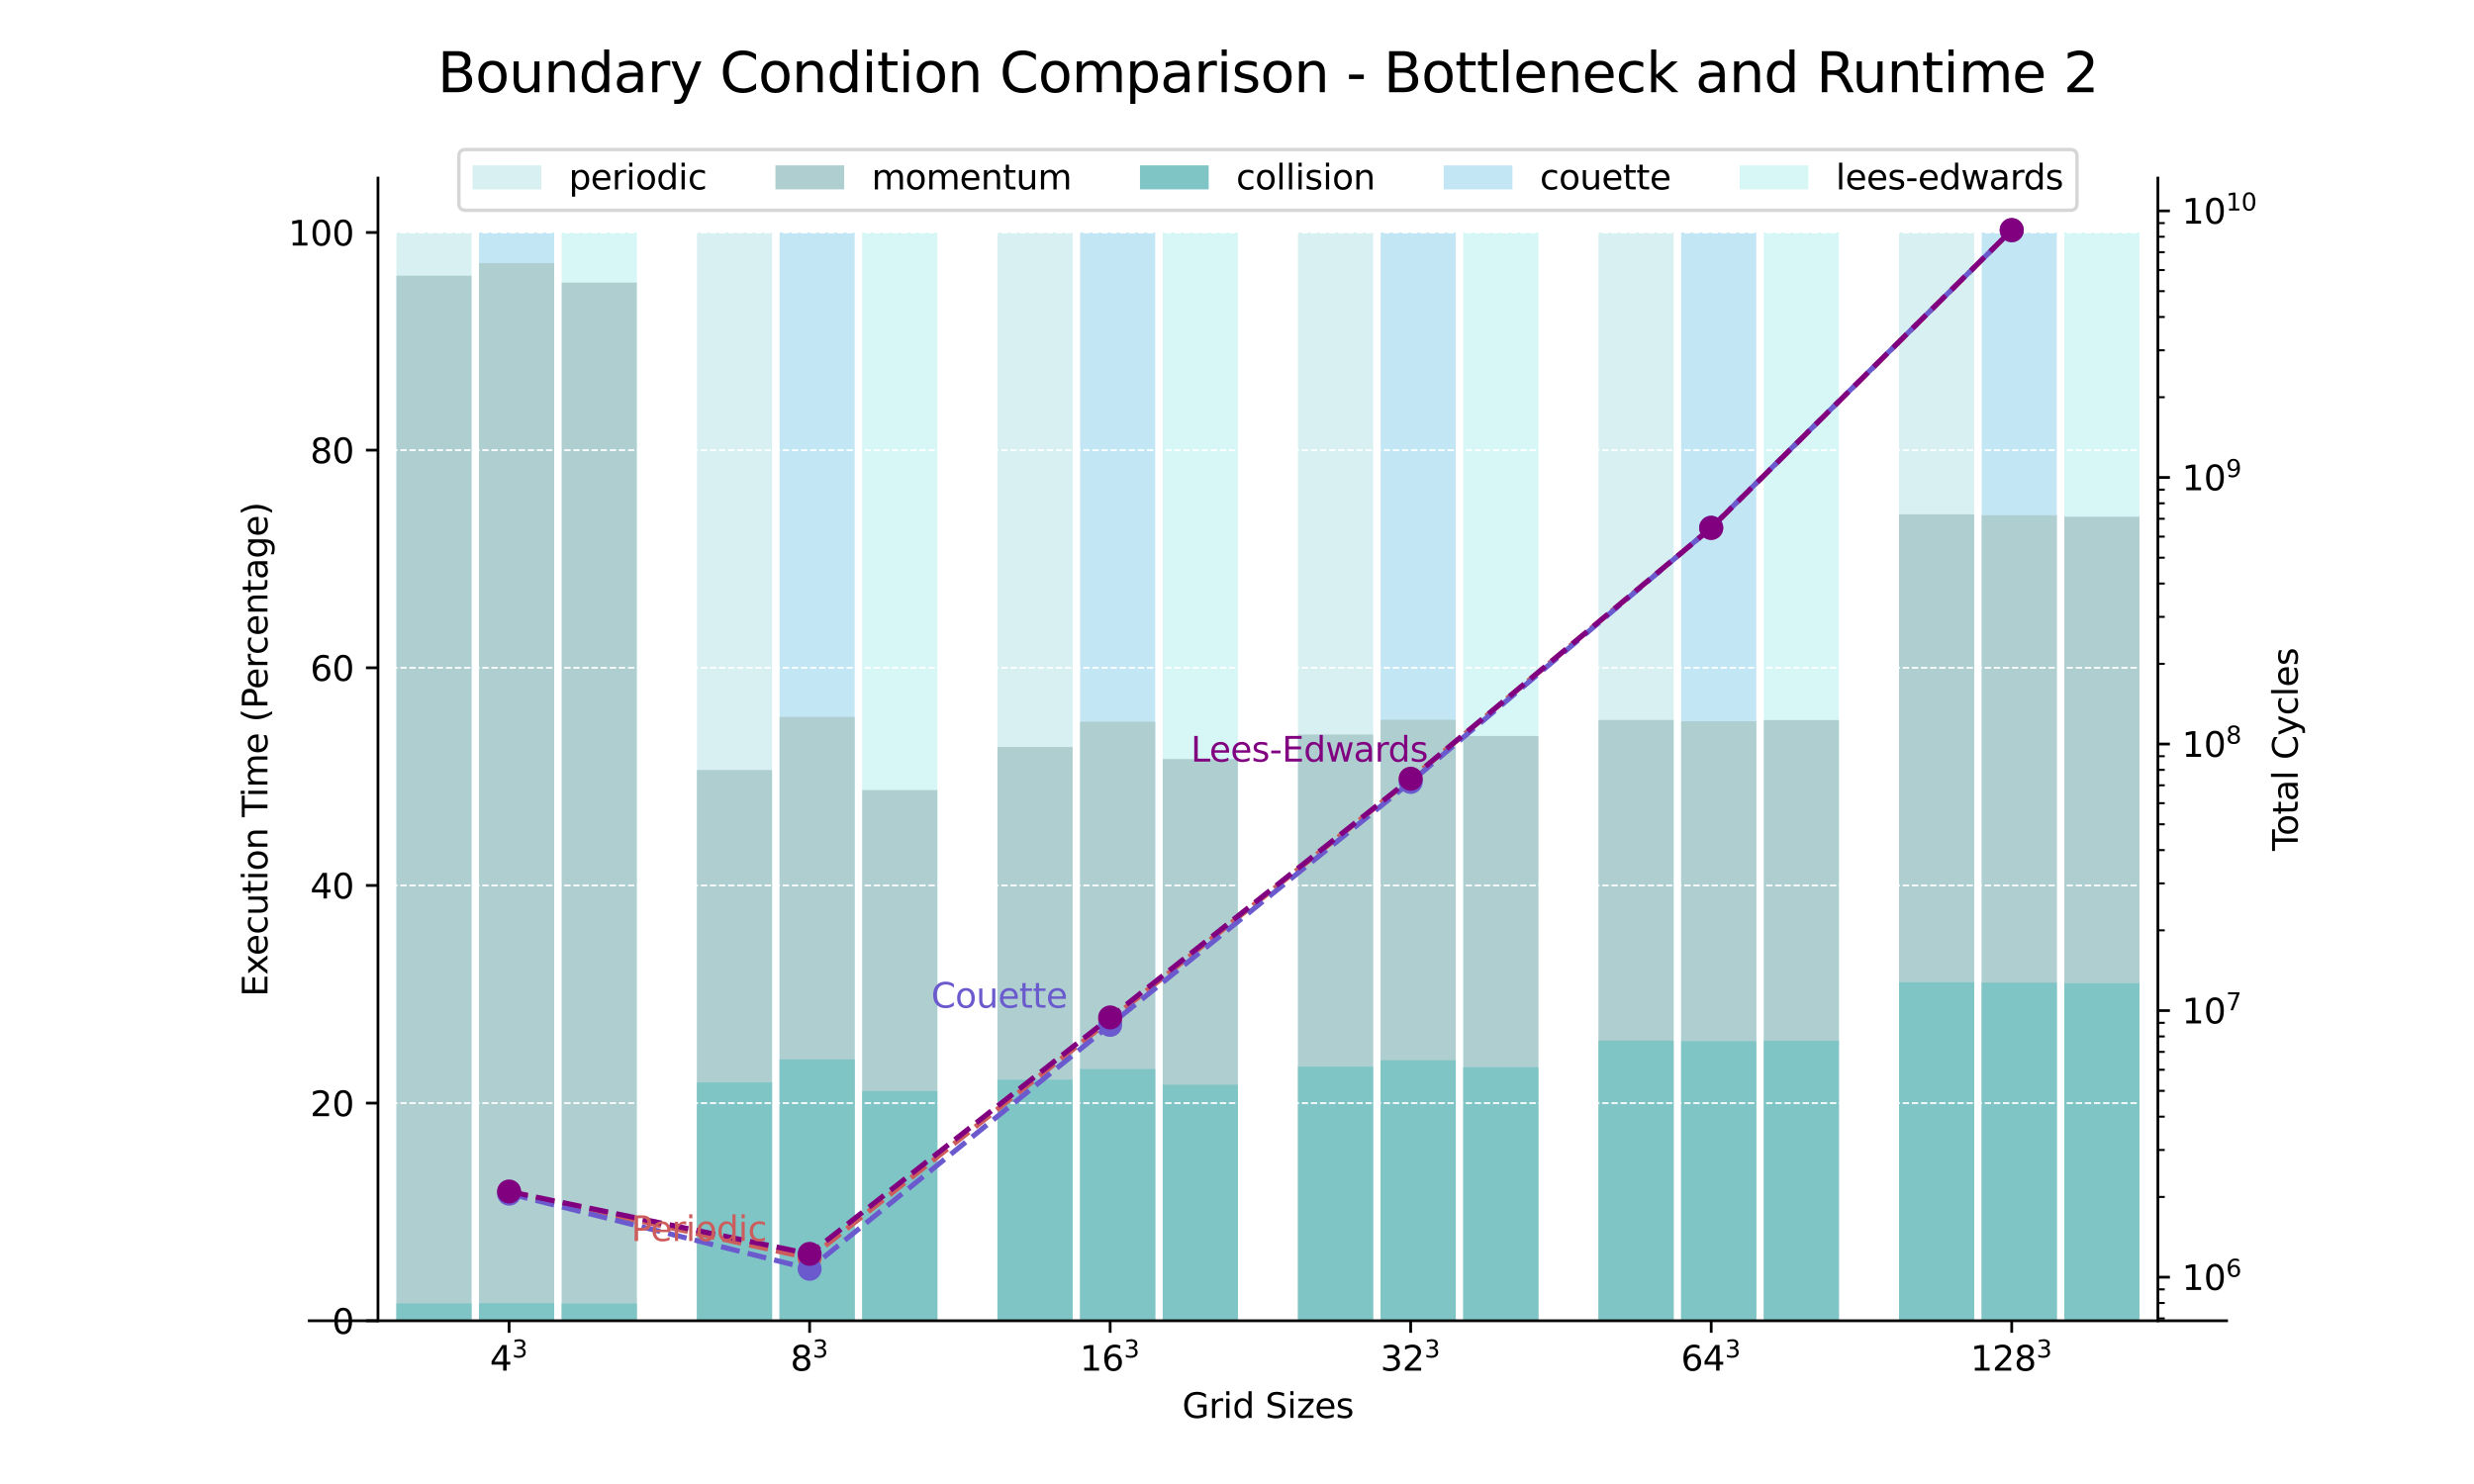 <?xml version="1.0" encoding="utf-8" standalone="no"?>
<!DOCTYPE svg PUBLIC "-//W3C//DTD SVG 1.1//EN"
  "http://www.w3.org/Graphics/SVG/1.1/DTD/svg11.dtd">
<svg xmlns:xlink="http://www.w3.org/1999/xlink" width="720pt" height="432pt" viewBox="0 0 720 432" xmlns="http://www.w3.org/2000/svg" version="1.1">
 <defs>
  <style type="text/css">*{stroke-linejoin: round; stroke-linecap: butt}</style>
 </defs>
 <g id="figure_1">
  <g id="patch_1">
   <path d="M 0 432 
L 720 432 
L 720 0 
L 0 0 
z
" style="fill: #ffffff"/>
  </g>
  <g id="axes_1">
   <g id="patch_2">
    <path d="M 90 384.48 
L 648 384.48 
L 648 51.84 
L 90 51.84 
z
" style="fill: #ffffff"/>
   </g>
   <g id="patch_3">
    <path d="M 115.364 384.48 
L 137.229 384.48 
L 137.229 67.68 
L 115.364 67.68 
z
" clip-path="url(#p323bf5fe37)" style="fill: #d8f0f2"/>
   </g>
   <g id="patch_4">
    <path d="M 202.824 384.48 
L 224.69 384.48 
L 224.69 67.68 
L 202.824 67.68 
z
" clip-path="url(#p323bf5fe37)" style="fill: #d8f0f2"/>
   </g>
   <g id="patch_5">
    <path d="M 290.285 384.48 
L 312.15 384.48 
L 312.15 67.68 
L 290.285 67.68 
z
" clip-path="url(#p323bf5fe37)" style="fill: #d8f0f2"/>
   </g>
   <g id="patch_6">
    <path d="M 377.746 384.48 
L 399.611 384.48 
L 399.611 67.68 
L 377.746 67.68 
z
" clip-path="url(#p323bf5fe37)" style="fill: #d8f0f2"/>
   </g>
   <g id="patch_7">
    <path d="M 465.207 384.48 
L 487.072 384.48 
L 487.072 67.68 
L 465.207 67.68 
z
" clip-path="url(#p323bf5fe37)" style="fill: #d8f0f2"/>
   </g>
   <g id="patch_8">
    <path d="M 552.668 384.48 
L 574.533 384.48 
L 574.533 67.68 
L 552.668 67.68 
z
" clip-path="url(#p323bf5fe37)" style="fill: #d8f0f2"/>
   </g>
   <g id="patch_9">
    <path d="M 115.364 384.48 
L 137.229 384.48 
L 137.229 80.268 
L 115.364 80.268 
z
" clip-path="url(#p323bf5fe37)" style="fill: #afced0"/>
   </g>
   <g id="patch_10">
    <path d="M 202.824 384.48 
L 224.69 384.48 
L 224.69 224.14 
L 202.824 224.14 
z
" clip-path="url(#p323bf5fe37)" style="fill: #afced0"/>
   </g>
   <g id="patch_11">
    <path d="M 290.285 384.48 
L 312.15 384.48 
L 312.15 217.461 
L 290.285 217.461 
z
" clip-path="url(#p323bf5fe37)" style="fill: #afced0"/>
   </g>
   <g id="patch_12">
    <path d="M 377.746 384.48 
L 399.611 384.48 
L 399.611 213.822 
L 377.746 213.822 
z
" clip-path="url(#p323bf5fe37)" style="fill: #afced0"/>
   </g>
   <g id="patch_13">
    <path d="M 465.207 384.48 
L 487.072 384.48 
L 487.072 209.591 
L 465.207 209.591 
z
" clip-path="url(#p323bf5fe37)" style="fill: #afced0"/>
   </g>
   <g id="patch_14">
    <path d="M 552.668 384.48 
L 574.533 384.48 
L 574.533 149.733 
L 552.668 149.733 
z
" clip-path="url(#p323bf5fe37)" style="fill: #afced0"/>
   </g>
   <g id="patch_15">
    <path d="M 115.364 384.48 
L 137.229 384.48 
L 137.229 379.426 
L 115.364 379.426 
z
" clip-path="url(#p323bf5fe37)" style="fill: #80c5c5"/>
   </g>
   <g id="patch_16">
    <path d="M 202.824 384.48 
L 224.69 384.48 
L 224.69 315.091 
L 202.824 315.091 
z
" clip-path="url(#p323bf5fe37)" style="fill: #80c5c5"/>
   </g>
   <g id="patch_17">
    <path d="M 290.285 384.48 
L 312.15 384.48 
L 312.15 314.298 
L 290.285 314.298 
z
" clip-path="url(#p323bf5fe37)" style="fill: #80c5c5"/>
   </g>
   <g id="patch_18">
    <path d="M 377.746 384.48 
L 399.611 384.48 
L 399.611 310.502 
L 377.746 310.502 
z
" clip-path="url(#p323bf5fe37)" style="fill: #80c5c5"/>
   </g>
   <g id="patch_19">
    <path d="M 465.207 384.48 
L 487.072 384.48 
L 487.072 302.932 
L 465.207 302.932 
z
" clip-path="url(#p323bf5fe37)" style="fill: #80c5c5"/>
   </g>
   <g id="patch_20">
    <path d="M 552.668 384.48 
L 574.533 384.48 
L 574.533 285.943 
L 552.668 285.943 
z
" clip-path="url(#p323bf5fe37)" style="fill: #80c5c5"/>
   </g>
   <g id="patch_21">
    <path d="M 139.415 384.48 
L 161.281 384.48 
L 161.281 67.68 
L 139.415 67.68 
z
" clip-path="url(#p323bf5fe37)" style="fill: #c3e6f5"/>
   </g>
   <g id="patch_22">
    <path d="M 226.876 384.48 
L 248.741 384.48 
L 248.741 67.68 
L 226.876 67.68 
z
" clip-path="url(#p323bf5fe37)" style="fill: #c3e6f5"/>
   </g>
   <g id="patch_23">
    <path d="M 314.337 384.48 
L 336.202 384.48 
L 336.202 67.68 
L 314.337 67.68 
z
" clip-path="url(#p323bf5fe37)" style="fill: #c3e6f5"/>
   </g>
   <g id="patch_24">
    <path d="M 401.798 384.48 
L 423.663 384.48 
L 423.663 67.68 
L 401.798 67.68 
z
" clip-path="url(#p323bf5fe37)" style="fill: #c3e6f5"/>
   </g>
   <g id="patch_25">
    <path d="M 489.259 384.48 
L 511.124 384.48 
L 511.124 67.68 
L 489.259 67.68 
z
" clip-path="url(#p323bf5fe37)" style="fill: #c3e6f5"/>
   </g>
   <g id="patch_26">
    <path d="M 576.719 384.48 
L 598.585 384.48 
L 598.585 67.68 
L 576.719 67.68 
z
" clip-path="url(#p323bf5fe37)" style="fill: #c3e6f5"/>
   </g>
   <g id="patch_27">
    <path d="M 139.415 384.48 
L 161.281 384.48 
L 161.281 76.588 
L 139.415 76.588 
z
" clip-path="url(#p323bf5fe37)" style="fill: #afced0"/>
   </g>
   <g id="patch_28">
    <path d="M 226.876 384.48 
L 248.741 384.48 
L 248.741 208.706 
L 226.876 208.706 
z
" clip-path="url(#p323bf5fe37)" style="fill: #afced0"/>
   </g>
   <g id="patch_29">
    <path d="M 314.337 384.48 
L 336.202 384.48 
L 336.202 210.088 
L 314.337 210.088 
z
" clip-path="url(#p323bf5fe37)" style="fill: #afced0"/>
   </g>
   <g id="patch_30">
    <path d="M 401.798 384.48 
L 423.663 384.48 
L 423.663 209.521 
L 401.798 209.521 
z
" clip-path="url(#p323bf5fe37)" style="fill: #afced0"/>
   </g>
   <g id="patch_31">
    <path d="M 489.259 384.48 
L 511.124 384.48 
L 511.124 209.95 
L 489.259 209.95 
z
" clip-path="url(#p323bf5fe37)" style="fill: #afced0"/>
   </g>
   <g id="patch_32">
    <path d="M 576.719 384.48 
L 598.585 384.48 
L 598.585 149.988 
L 576.719 149.988 
z
" clip-path="url(#p323bf5fe37)" style="fill: #afced0"/>
   </g>
   <g id="patch_33">
    <path d="M 139.415 384.48 
L 161.281 384.48 
L 161.281 379.365 
L 139.415 379.365 
z
" clip-path="url(#p323bf5fe37)" style="fill: #80c5c5"/>
   </g>
   <g id="patch_34">
    <path d="M 226.876 384.48 
L 248.741 384.48 
L 248.741 308.411 
L 226.876 308.411 
z
" clip-path="url(#p323bf5fe37)" style="fill: #80c5c5"/>
   </g>
   <g id="patch_35">
    <path d="M 314.337 384.48 
L 336.202 384.48 
L 336.202 311.2 
L 314.337 311.2 
z
" clip-path="url(#p323bf5fe37)" style="fill: #80c5c5"/>
   </g>
   <g id="patch_36">
    <path d="M 401.798 384.48 
L 423.663 384.48 
L 423.663 308.638 
L 401.798 308.638 
z
" clip-path="url(#p323bf5fe37)" style="fill: #80c5c5"/>
   </g>
   <g id="patch_37">
    <path d="M 489.259 384.48 
L 511.124 384.48 
L 511.124 303.1 
L 489.259 303.1 
z
" clip-path="url(#p323bf5fe37)" style="fill: #80c5c5"/>
   </g>
   <g id="patch_38">
    <path d="M 576.719 384.48 
L 598.585 384.48 
L 598.585 286.05 
L 576.719 286.05 
z
" clip-path="url(#p323bf5fe37)" style="fill: #80c5c5"/>
   </g>
   <g id="patch_39">
    <path d="M 163.467 384.48 
L 185.332 384.48 
L 185.332 67.68 
L 163.467 67.68 
z
" clip-path="url(#p323bf5fe37)" style="fill: #d7f6f6"/>
   </g>
   <g id="patch_40">
    <path d="M 250.928 384.48 
L 272.793 384.48 
L 272.793 67.68 
L 250.928 67.68 
z
" clip-path="url(#p323bf5fe37)" style="fill: #d7f6f6"/>
   </g>
   <g id="patch_41">
    <path d="M 338.389 384.48 
L 360.254 384.48 
L 360.254 67.68 
L 338.389 67.68 
z
" clip-path="url(#p323bf5fe37)" style="fill: #d7f6f6"/>
   </g>
   <g id="patch_42">
    <path d="M 425.85 384.48 
L 447.715 384.48 
L 447.715 67.68 
L 425.85 67.68 
z
" clip-path="url(#p323bf5fe37)" style="fill: #d7f6f6"/>
   </g>
   <g id="patch_43">
    <path d="M 513.31 384.48 
L 535.176 384.48 
L 535.176 67.68 
L 513.31 67.68 
z
" clip-path="url(#p323bf5fe37)" style="fill: #d7f6f6"/>
   </g>
   <g id="patch_44">
    <path d="M 600.771 384.48 
L 622.636 384.48 
L 622.636 67.68 
L 600.771 67.68 
z
" clip-path="url(#p323bf5fe37)" style="fill: #d7f6f6"/>
   </g>
   <g id="patch_45">
    <path d="M 163.467 384.48 
L 185.332 384.48 
L 185.332 82.26 
L 163.467 82.26 
z
" clip-path="url(#p323bf5fe37)" style="fill: #afced0"/>
   </g>
   <g id="patch_46">
    <path d="M 250.928 384.48 
L 272.793 384.48 
L 272.793 229.998 
L 250.928 229.998 
z
" clip-path="url(#p323bf5fe37)" style="fill: #afced0"/>
   </g>
   <g id="patch_47">
    <path d="M 338.389 384.48 
L 360.254 384.48 
L 360.254 220.962 
L 338.389 220.962 
z
" clip-path="url(#p323bf5fe37)" style="fill: #afced0"/>
   </g>
   <g id="patch_48">
    <path d="M 425.85 384.48 
L 447.715 384.48 
L 447.715 214.251 
L 425.85 214.251 
z
" clip-path="url(#p323bf5fe37)" style="fill: #afced0"/>
   </g>
   <g id="patch_49">
    <path d="M 513.31 384.48 
L 535.176 384.48 
L 535.176 209.609 
L 513.31 209.609 
z
" clip-path="url(#p323bf5fe37)" style="fill: #afced0"/>
   </g>
   <g id="patch_50">
    <path d="M 600.771 384.48 
L 622.636 384.48 
L 622.636 150.421 
L 600.771 150.421 
z
" clip-path="url(#p323bf5fe37)" style="fill: #afced0"/>
   </g>
   <g id="patch_51">
    <path d="M 163.467 384.48 
L 185.332 384.48 
L 185.332 379.459 
L 163.467 379.459 
z
" clip-path="url(#p323bf5fe37)" style="fill: #80c5c5"/>
   </g>
   <g id="patch_52">
    <path d="M 250.928 384.48 
L 272.793 384.48 
L 272.793 317.626 
L 250.928 317.626 
z
" clip-path="url(#p323bf5fe37)" style="fill: #80c5c5"/>
   </g>
   <g id="patch_53">
    <path d="M 338.389 384.48 
L 360.254 384.48 
L 360.254 315.769 
L 338.389 315.769 
z
" clip-path="url(#p323bf5fe37)" style="fill: #80c5c5"/>
   </g>
   <g id="patch_54">
    <path d="M 425.85 384.48 
L 447.715 384.48 
L 447.715 310.688 
L 425.85 310.688 
z
" clip-path="url(#p323bf5fe37)" style="fill: #80c5c5"/>
   </g>
   <g id="patch_55">
    <path d="M 513.31 384.48 
L 535.176 384.48 
L 535.176 302.941 
L 513.31 302.941 
z
" clip-path="url(#p323bf5fe37)" style="fill: #80c5c5"/>
   </g>
   <g id="patch_56">
    <path d="M 600.771 384.48 
L 622.636 384.48 
L 622.636 286.231 
L 600.771 286.231 
z
" clip-path="url(#p323bf5fe37)" style="fill: #80c5c5"/>
   </g>
   <g id="matplotlib.axis_1">
    <g id="xtick_1">
     <g id="line2d_1">
      <defs>
       <path id="m4971334945" d="M 0 0 
L 0 3.5 
" style="stroke: #000000; stroke-width: 0.8"/>
      </defs>
      <g>
       <use xlink:href="#m4971334945" x="148.161" y="384.48" style="stroke: #000000; stroke-width: 0.8"/>
      </g>
     </g>
     <g id="text_1">
      <!-- $4^3$ -->
      <g transform="translate(142.561 399.078) scale(0.1 -0.1)">
       <defs>
        <path id="DejaVuSans-34" d="M 2419 4116 
L 825 1625 
L 2419 1625 
L 2419 4116 
z
M 2253 4666 
L 3047 4666 
L 3047 1625 
L 3713 1625 
L 3713 1100 
L 3047 1100 
L 3047 0 
L 2419 0 
L 2419 1100 
L 313 1100 
L 313 1709 
L 2253 4666 
z
" transform="scale(0.016)"/>
        <path id="DejaVuSans-33" d="M 2597 2516 
Q 3050 2419 3304 2112 
Q 3559 1806 3559 1356 
Q 3559 666 3084 287 
Q 2609 -91 1734 -91 
Q 1441 -91 1130 -33 
Q 819 25 488 141 
L 488 750 
Q 750 597 1062 519 
Q 1375 441 1716 441 
Q 2309 441 2620 675 
Q 2931 909 2931 1356 
Q 2931 1769 2642 2001 
Q 2353 2234 1838 2234 
L 1294 2234 
L 1294 2753 
L 1863 2753 
Q 2328 2753 2575 2939 
Q 2822 3125 2822 3475 
Q 2822 3834 2567 4026 
Q 2313 4219 1838 4219 
Q 1578 4219 1281 4162 
Q 984 4106 628 3988 
L 628 4550 
Q 988 4650 1302 4700 
Q 1616 4750 1894 4750 
Q 2613 4750 3031 4423 
Q 3450 4097 3450 3541 
Q 3450 3153 3228 2886 
Q 3006 2619 2597 2516 
z
" transform="scale(0.016)"/>
       </defs>
       <use xlink:href="#DejaVuSans-34" transform="translate(0 0.766)"/>
       <use xlink:href="#DejaVuSans-33" transform="translate(64.58 39.047) scale(0.7)"/>
      </g>
     </g>
    </g>
    <g id="xtick_2">
     <g id="line2d_2">
      <g>
       <use xlink:href="#m4971334945" x="235.622" y="384.48" style="stroke: #000000; stroke-width: 0.8"/>
      </g>
     </g>
     <g id="text_2">
      <!-- $8^3$ -->
      <g transform="translate(230.022 399.078) scale(0.1 -0.1)">
       <defs>
        <path id="DejaVuSans-38" d="M 2034 2216 
Q 1584 2216 1326 1975 
Q 1069 1734 1069 1313 
Q 1069 891 1326 650 
Q 1584 409 2034 409 
Q 2484 409 2743 651 
Q 3003 894 3003 1313 
Q 3003 1734 2745 1975 
Q 2488 2216 2034 2216 
z
M 1403 2484 
Q 997 2584 770 2862 
Q 544 3141 544 3541 
Q 544 4100 942 4425 
Q 1341 4750 2034 4750 
Q 2731 4750 3128 4425 
Q 3525 4100 3525 3541 
Q 3525 3141 3298 2862 
Q 3072 2584 2669 2484 
Q 3125 2378 3379 2068 
Q 3634 1759 3634 1313 
Q 3634 634 3220 271 
Q 2806 -91 2034 -91 
Q 1263 -91 848 271 
Q 434 634 434 1313 
Q 434 1759 690 2068 
Q 947 2378 1403 2484 
z
M 1172 3481 
Q 1172 3119 1398 2916 
Q 1625 2713 2034 2713 
Q 2441 2713 2670 2916 
Q 2900 3119 2900 3481 
Q 2900 3844 2670 4047 
Q 2441 4250 2034 4250 
Q 1625 4250 1398 4047 
Q 1172 3844 1172 3481 
z
" transform="scale(0.016)"/>
       </defs>
       <use xlink:href="#DejaVuSans-38" transform="translate(0 0.766)"/>
       <use xlink:href="#DejaVuSans-33" transform="translate(64.58 39.047) scale(0.7)"/>
      </g>
     </g>
    </g>
    <g id="xtick_3">
     <g id="line2d_3">
      <g>
       <use xlink:href="#m4971334945" x="323.083" y="384.48" style="stroke: #000000; stroke-width: 0.8"/>
      </g>
     </g>
     <g id="text_3">
      <!-- $16^3$ -->
      <g transform="translate(314.283 399.078) scale(0.1 -0.1)">
       <defs>
        <path id="DejaVuSans-31" d="M 794 531 
L 1825 531 
L 1825 4091 
L 703 3866 
L 703 4441 
L 1819 4666 
L 2450 4666 
L 2450 531 
L 3481 531 
L 3481 0 
L 794 0 
L 794 531 
z
" transform="scale(0.016)"/>
        <path id="DejaVuSans-36" d="M 2113 2584 
Q 1688 2584 1439 2293 
Q 1191 2003 1191 1497 
Q 1191 994 1439 701 
Q 1688 409 2113 409 
Q 2538 409 2786 701 
Q 3034 994 3034 1497 
Q 3034 2003 2786 2293 
Q 2538 2584 2113 2584 
z
M 3366 4563 
L 3366 3988 
Q 3128 4100 2886 4159 
Q 2644 4219 2406 4219 
Q 1781 4219 1451 3797 
Q 1122 3375 1075 2522 
Q 1259 2794 1537 2939 
Q 1816 3084 2150 3084 
Q 2853 3084 3261 2657 
Q 3669 2231 3669 1497 
Q 3669 778 3244 343 
Q 2819 -91 2113 -91 
Q 1303 -91 875 529 
Q 447 1150 447 2328 
Q 447 3434 972 4092 
Q 1497 4750 2381 4750 
Q 2619 4750 2861 4703 
Q 3103 4656 3366 4563 
z
" transform="scale(0.016)"/>
       </defs>
       <use xlink:href="#DejaVuSans-31" transform="translate(0 0.766)"/>
       <use xlink:href="#DejaVuSans-36" transform="translate(63.623 0.766)"/>
       <use xlink:href="#DejaVuSans-33" transform="translate(128.203 39.047) scale(0.7)"/>
      </g>
     </g>
    </g>
    <g id="xtick_4">
     <g id="line2d_4">
      <g>
       <use xlink:href="#m4971334945" x="410.544" y="384.48" style="stroke: #000000; stroke-width: 0.8"/>
      </g>
     </g>
     <g id="text_4">
      <!-- $32^3$ -->
      <g transform="translate(401.744 399.078) scale(0.1 -0.1)">
       <defs>
        <path id="DejaVuSans-32" d="M 1228 531 
L 3431 531 
L 3431 0 
L 469 0 
L 469 531 
Q 828 903 1448 1529 
Q 2069 2156 2228 2338 
Q 2531 2678 2651 2914 
Q 2772 3150 2772 3378 
Q 2772 3750 2511 3984 
Q 2250 4219 1831 4219 
Q 1534 4219 1204 4116 
Q 875 4013 500 3803 
L 500 4441 
Q 881 4594 1212 4672 
Q 1544 4750 1819 4750 
Q 2544 4750 2975 4387 
Q 3406 4025 3406 3419 
Q 3406 3131 3298 2873 
Q 3191 2616 2906 2266 
Q 2828 2175 2409 1742 
Q 1991 1309 1228 531 
z
" transform="scale(0.016)"/>
       </defs>
       <use xlink:href="#DejaVuSans-33" transform="translate(0 0.766)"/>
       <use xlink:href="#DejaVuSans-32" transform="translate(63.623 0.766)"/>
       <use xlink:href="#DejaVuSans-33" transform="translate(128.203 39.047) scale(0.7)"/>
      </g>
     </g>
    </g>
    <g id="xtick_5">
     <g id="line2d_5">
      <g>
       <use xlink:href="#m4971334945" x="498.005" y="384.48" style="stroke: #000000; stroke-width: 0.8"/>
      </g>
     </g>
     <g id="text_5">
      <!-- $64^3$ -->
      <g transform="translate(489.205 399.078) scale(0.1 -0.1)">
       <use xlink:href="#DejaVuSans-36" transform="translate(0 0.766)"/>
       <use xlink:href="#DejaVuSans-34" transform="translate(63.623 0.766)"/>
       <use xlink:href="#DejaVuSans-33" transform="translate(128.203 39.047) scale(0.7)"/>
      </g>
     </g>
    </g>
    <g id="xtick_6">
     <g id="line2d_6">
      <g>
       <use xlink:href="#m4971334945" x="585.466" y="384.48" style="stroke: #000000; stroke-width: 0.8"/>
      </g>
     </g>
     <g id="text_6">
      <!-- $128^3$ -->
      <g transform="translate(573.466 399.078) scale(0.1 -0.1)">
       <use xlink:href="#DejaVuSans-31" transform="translate(0 0.766)"/>
       <use xlink:href="#DejaVuSans-32" transform="translate(63.623 0.766)"/>
       <use xlink:href="#DejaVuSans-38" transform="translate(127.246 0.766)"/>
       <use xlink:href="#DejaVuSans-33" transform="translate(191.826 39.047) scale(0.7)"/>
      </g>
     </g>
    </g>
    <g id="text_7">
     <!-- Grid Sizes -->
     <g transform="translate(344.049 412.757) scale(0.1 -0.1)">
      <defs>
       <path id="DejaVuSans-47" d="M 3809 666 
L 3809 1919 
L 2778 1919 
L 2778 2438 
L 4434 2438 
L 4434 434 
Q 4069 175 3628 42 
Q 3188 -91 2688 -91 
Q 1594 -91 976 548 
Q 359 1188 359 2328 
Q 359 3472 976 4111 
Q 1594 4750 2688 4750 
Q 3144 4750 3555 4637 
Q 3966 4525 4313 4306 
L 4313 3634 
Q 3963 3931 3569 4081 
Q 3175 4231 2741 4231 
Q 1884 4231 1454 3753 
Q 1025 3275 1025 2328 
Q 1025 1384 1454 906 
Q 1884 428 2741 428 
Q 3075 428 3337 486 
Q 3600 544 3809 666 
z
" transform="scale(0.016)"/>
       <path id="DejaVuSans-72" d="M 2631 2963 
Q 2534 3019 2420 3045 
Q 2306 3072 2169 3072 
Q 1681 3072 1420 2755 
Q 1159 2438 1159 1844 
L 1159 0 
L 581 0 
L 581 3500 
L 1159 3500 
L 1159 2956 
Q 1341 3275 1631 3429 
Q 1922 3584 2338 3584 
Q 2397 3584 2469 3576 
Q 2541 3569 2628 3553 
L 2631 2963 
z
" transform="scale(0.016)"/>
       <path id="DejaVuSans-69" d="M 603 3500 
L 1178 3500 
L 1178 0 
L 603 0 
L 603 3500 
z
M 603 4863 
L 1178 4863 
L 1178 4134 
L 603 4134 
L 603 4863 
z
" transform="scale(0.016)"/>
       <path id="DejaVuSans-64" d="M 2906 2969 
L 2906 4863 
L 3481 4863 
L 3481 0 
L 2906 0 
L 2906 525 
Q 2725 213 2448 61 
Q 2172 -91 1784 -91 
Q 1150 -91 751 415 
Q 353 922 353 1747 
Q 353 2572 751 3078 
Q 1150 3584 1784 3584 
Q 2172 3584 2448 3432 
Q 2725 3281 2906 2969 
z
M 947 1747 
Q 947 1113 1208 752 
Q 1469 391 1925 391 
Q 2381 391 2643 752 
Q 2906 1113 2906 1747 
Q 2906 2381 2643 2742 
Q 2381 3103 1925 3103 
Q 1469 3103 1208 2742 
Q 947 2381 947 1747 
z
" transform="scale(0.016)"/>
       <path id="DejaVuSans-20" transform="scale(0.016)"/>
       <path id="DejaVuSans-53" d="M 3425 4513 
L 3425 3897 
Q 3066 4069 2747 4153 
Q 2428 4238 2131 4238 
Q 1616 4238 1336 4038 
Q 1056 3838 1056 3469 
Q 1056 3159 1242 3001 
Q 1428 2844 1947 2747 
L 2328 2669 
Q 3034 2534 3370 2195 
Q 3706 1856 3706 1288 
Q 3706 609 3251 259 
Q 2797 -91 1919 -91 
Q 1588 -91 1214 -16 
Q 841 59 441 206 
L 441 856 
Q 825 641 1194 531 
Q 1563 422 1919 422 
Q 2459 422 2753 634 
Q 3047 847 3047 1241 
Q 3047 1584 2836 1778 
Q 2625 1972 2144 2069 
L 1759 2144 
Q 1053 2284 737 2584 
Q 422 2884 422 3419 
Q 422 4038 858 4394 
Q 1294 4750 2059 4750 
Q 2388 4750 2728 4690 
Q 3069 4631 3425 4513 
z
" transform="scale(0.016)"/>
       <path id="DejaVuSans-7a" d="M 353 3500 
L 3084 3500 
L 3084 2975 
L 922 459 
L 3084 459 
L 3084 0 
L 275 0 
L 275 525 
L 2438 3041 
L 353 3041 
L 353 3500 
z
" transform="scale(0.016)"/>
       <path id="DejaVuSans-65" d="M 3597 1894 
L 3597 1613 
L 953 1613 
Q 991 1019 1311 708 
Q 1631 397 2203 397 
Q 2534 397 2845 478 
Q 3156 559 3463 722 
L 3463 178 
Q 3153 47 2828 -22 
Q 2503 -91 2169 -91 
Q 1331 -91 842 396 
Q 353 884 353 1716 
Q 353 2575 817 3079 
Q 1281 3584 2069 3584 
Q 2775 3584 3186 3129 
Q 3597 2675 3597 1894 
z
M 3022 2063 
Q 3016 2534 2758 2815 
Q 2500 3097 2075 3097 
Q 1594 3097 1305 2825 
Q 1016 2553 972 2059 
L 3022 2063 
z
" transform="scale(0.016)"/>
       <path id="DejaVuSans-73" d="M 2834 3397 
L 2834 2853 
Q 2591 2978 2328 3040 
Q 2066 3103 1784 3103 
Q 1356 3103 1142 2972 
Q 928 2841 928 2578 
Q 928 2378 1081 2264 
Q 1234 2150 1697 2047 
L 1894 2003 
Q 2506 1872 2764 1633 
Q 3022 1394 3022 966 
Q 3022 478 2636 193 
Q 2250 -91 1575 -91 
Q 1294 -91 989 -36 
Q 684 19 347 128 
L 347 722 
Q 666 556 975 473 
Q 1284 391 1588 391 
Q 1994 391 2212 530 
Q 2431 669 2431 922 
Q 2431 1156 2273 1281 
Q 2116 1406 1581 1522 
L 1381 1569 
Q 847 1681 609 1914 
Q 372 2147 372 2553 
Q 372 3047 722 3315 
Q 1072 3584 1716 3584 
Q 2034 3584 2315 3537 
Q 2597 3491 2834 3397 
z
" transform="scale(0.016)"/>
      </defs>
      <use xlink:href="#DejaVuSans-47"/>
      <use xlink:href="#DejaVuSans-72" x="77.49"/>
      <use xlink:href="#DejaVuSans-69" x="118.604"/>
      <use xlink:href="#DejaVuSans-64" x="146.387"/>
      <use xlink:href="#DejaVuSans-20" x="209.863"/>
      <use xlink:href="#DejaVuSans-53" x="241.65"/>
      <use xlink:href="#DejaVuSans-69" x="305.127"/>
      <use xlink:href="#DejaVuSans-7a" x="332.91"/>
      <use xlink:href="#DejaVuSans-65" x="385.4"/>
      <use xlink:href="#DejaVuSans-73" x="446.924"/>
     </g>
    </g>
   </g>
   <g id="matplotlib.axis_2">
    <g id="ytick_1">
     <g id="line2d_7">
      <path d="M 90 384.48 
L 648 384.48 
" clip-path="url(#p323bf5fe37)" style="fill: none; stroke-dasharray: 1.85,0.8; stroke-dashoffset: 0; stroke: #ffffff; stroke-width: 0.5"/>
     </g>
     <g id="line2d_8">
      <defs>
       <path id="m3518b78947" d="M 0 0 
L -3.5 0 
" style="stroke: #000000; stroke-width: 0.8"/>
      </defs>
      <g>
       <use xlink:href="#m3518b78947" x="110" y="384.48" style="stroke: #000000; stroke-width: 0.8"/>
      </g>
     </g>
     <g id="text_8">
      <!-- 0 -->
      <g transform="translate(96.638 388.279) scale(0.1 -0.1)">
       <defs>
        <path id="DejaVuSans-30" d="M 2034 4250 
Q 1547 4250 1301 3770 
Q 1056 3291 1056 2328 
Q 1056 1369 1301 889 
Q 1547 409 2034 409 
Q 2525 409 2770 889 
Q 3016 1369 3016 2328 
Q 3016 3291 2770 3770 
Q 2525 4250 2034 4250 
z
M 2034 4750 
Q 2819 4750 3233 4129 
Q 3647 3509 3647 2328 
Q 3647 1150 3233 529 
Q 2819 -91 2034 -91 
Q 1250 -91 836 529 
Q 422 1150 422 2328 
Q 422 3509 836 4129 
Q 1250 4750 2034 4750 
z
" transform="scale(0.016)"/>
       </defs>
       <use xlink:href="#DejaVuSans-30"/>
      </g>
     </g>
    </g>
    <g id="ytick_2">
     <g id="line2d_9">
      <path d="M 90 321.12 
L 648 321.12 
" clip-path="url(#p323bf5fe37)" style="fill: none; stroke-dasharray: 1.85,0.8; stroke-dashoffset: 0; stroke: #ffffff; stroke-width: 0.5"/>
     </g>
     <g id="line2d_10">
      <g>
       <use xlink:href="#m3518b78947" x="110" y="321.12" style="stroke: #000000; stroke-width: 0.8"/>
      </g>
     </g>
     <g id="text_9">
      <!-- 20 -->
      <g transform="translate(90.275 324.919) scale(0.1 -0.1)">
       <use xlink:href="#DejaVuSans-32"/>
       <use xlink:href="#DejaVuSans-30" x="63.623"/>
      </g>
     </g>
    </g>
    <g id="ytick_3">
     <g id="line2d_11">
      <path d="M 90 257.76 
L 648 257.76 
" clip-path="url(#p323bf5fe37)" style="fill: none; stroke-dasharray: 1.85,0.8; stroke-dashoffset: 0; stroke: #ffffff; stroke-width: 0.5"/>
     </g>
     <g id="line2d_12">
      <g>
       <use xlink:href="#m3518b78947" x="110" y="257.76" style="stroke: #000000; stroke-width: 0.8"/>
      </g>
     </g>
     <g id="text_10">
      <!-- 40 -->
      <g transform="translate(90.275 261.559) scale(0.1 -0.1)">
       <use xlink:href="#DejaVuSans-34"/>
       <use xlink:href="#DejaVuSans-30" x="63.623"/>
      </g>
     </g>
    </g>
    <g id="ytick_4">
     <g id="line2d_13">
      <path d="M 90 194.4 
L 648 194.4 
" clip-path="url(#p323bf5fe37)" style="fill: none; stroke-dasharray: 1.85,0.8; stroke-dashoffset: 0; stroke: #ffffff; stroke-width: 0.5"/>
     </g>
     <g id="line2d_14">
      <g>
       <use xlink:href="#m3518b78947" x="110" y="194.4" style="stroke: #000000; stroke-width: 0.8"/>
      </g>
     </g>
     <g id="text_11">
      <!-- 60 -->
      <g transform="translate(90.275 198.199) scale(0.1 -0.1)">
       <use xlink:href="#DejaVuSans-36"/>
       <use xlink:href="#DejaVuSans-30" x="63.623"/>
      </g>
     </g>
    </g>
    <g id="ytick_5">
     <g id="line2d_15">
      <path d="M 90 131.04 
L 648 131.04 
" clip-path="url(#p323bf5fe37)" style="fill: none; stroke-dasharray: 1.85,0.8; stroke-dashoffset: 0; stroke: #ffffff; stroke-width: 0.5"/>
     </g>
     <g id="line2d_16">
      <g>
       <use xlink:href="#m3518b78947" x="110" y="131.04" style="stroke: #000000; stroke-width: 0.8"/>
      </g>
     </g>
     <g id="text_12">
      <!-- 80 -->
      <g transform="translate(90.275 134.839) scale(0.1 -0.1)">
       <use xlink:href="#DejaVuSans-38"/>
       <use xlink:href="#DejaVuSans-30" x="63.623"/>
      </g>
     </g>
    </g>
    <g id="ytick_6">
     <g id="line2d_17">
      <path d="M 90 67.68 
L 648 67.68 
" clip-path="url(#p323bf5fe37)" style="fill: none; stroke-dasharray: 1.85,0.8; stroke-dashoffset: 0; stroke: #ffffff; stroke-width: 0.5"/>
     </g>
     <g id="line2d_18">
      <g>
       <use xlink:href="#m3518b78947" x="110" y="67.68" style="stroke: #000000; stroke-width: 0.8"/>
      </g>
     </g>
     <g id="text_13">
      <!-- 100 -->
      <g transform="translate(83.912 71.479) scale(0.1 -0.1)">
       <use xlink:href="#DejaVuSans-31"/>
       <use xlink:href="#DejaVuSans-30" x="63.623"/>
       <use xlink:href="#DejaVuSans-30" x="127.246"/>
      </g>
     </g>
    </g>
    <g id="text_14">
     <!-- Execution Time (Percentage) -->
     <g transform="translate(77.833 290.13) rotate(-90) scale(0.1 -0.1)">
      <defs>
       <path id="DejaVuSans-45" d="M 628 4666 
L 3578 4666 
L 3578 4134 
L 1259 4134 
L 1259 2753 
L 3481 2753 
L 3481 2222 
L 1259 2222 
L 1259 531 
L 3634 531 
L 3634 0 
L 628 0 
L 628 4666 
z
" transform="scale(0.016)"/>
       <path id="DejaVuSans-78" d="M 3513 3500 
L 2247 1797 
L 3578 0 
L 2900 0 
L 1881 1375 
L 863 0 
L 184 0 
L 1544 1831 
L 300 3500 
L 978 3500 
L 1906 2253 
L 2834 3500 
L 3513 3500 
z
" transform="scale(0.016)"/>
       <path id="DejaVuSans-63" d="M 3122 3366 
L 3122 2828 
Q 2878 2963 2633 3030 
Q 2388 3097 2138 3097 
Q 1578 3097 1268 2742 
Q 959 2388 959 1747 
Q 959 1106 1268 751 
Q 1578 397 2138 397 
Q 2388 397 2633 464 
Q 2878 531 3122 666 
L 3122 134 
Q 2881 22 2623 -34 
Q 2366 -91 2075 -91 
Q 1284 -91 818 406 
Q 353 903 353 1747 
Q 353 2603 823 3093 
Q 1294 3584 2113 3584 
Q 2378 3584 2631 3529 
Q 2884 3475 3122 3366 
z
" transform="scale(0.016)"/>
       <path id="DejaVuSans-75" d="M 544 1381 
L 544 3500 
L 1119 3500 
L 1119 1403 
Q 1119 906 1312 657 
Q 1506 409 1894 409 
Q 2359 409 2629 706 
Q 2900 1003 2900 1516 
L 2900 3500 
L 3475 3500 
L 3475 0 
L 2900 0 
L 2900 538 
Q 2691 219 2414 64 
Q 2138 -91 1772 -91 
Q 1169 -91 856 284 
Q 544 659 544 1381 
z
M 1991 3584 
L 1991 3584 
z
" transform="scale(0.016)"/>
       <path id="DejaVuSans-74" d="M 1172 4494 
L 1172 3500 
L 2356 3500 
L 2356 3053 
L 1172 3053 
L 1172 1153 
Q 1172 725 1289 603 
Q 1406 481 1766 481 
L 2356 481 
L 2356 0 
L 1766 0 
Q 1100 0 847 248 
Q 594 497 594 1153 
L 594 3053 
L 172 3053 
L 172 3500 
L 594 3500 
L 594 4494 
L 1172 4494 
z
" transform="scale(0.016)"/>
       <path id="DejaVuSans-6f" d="M 1959 3097 
Q 1497 3097 1228 2736 
Q 959 2375 959 1747 
Q 959 1119 1226 758 
Q 1494 397 1959 397 
Q 2419 397 2687 759 
Q 2956 1122 2956 1747 
Q 2956 2369 2687 2733 
Q 2419 3097 1959 3097 
z
M 1959 3584 
Q 2709 3584 3137 3096 
Q 3566 2609 3566 1747 
Q 3566 888 3137 398 
Q 2709 -91 1959 -91 
Q 1206 -91 779 398 
Q 353 888 353 1747 
Q 353 2609 779 3096 
Q 1206 3584 1959 3584 
z
" transform="scale(0.016)"/>
       <path id="DejaVuSans-6e" d="M 3513 2113 
L 3513 0 
L 2938 0 
L 2938 2094 
Q 2938 2591 2744 2837 
Q 2550 3084 2163 3084 
Q 1697 3084 1428 2787 
Q 1159 2491 1159 1978 
L 1159 0 
L 581 0 
L 581 3500 
L 1159 3500 
L 1159 2956 
Q 1366 3272 1645 3428 
Q 1925 3584 2291 3584 
Q 2894 3584 3203 3211 
Q 3513 2838 3513 2113 
z
" transform="scale(0.016)"/>
       <path id="DejaVuSans-54" d="M -19 4666 
L 3928 4666 
L 3928 4134 
L 2272 4134 
L 2272 0 
L 1638 0 
L 1638 4134 
L -19 4134 
L -19 4666 
z
" transform="scale(0.016)"/>
       <path id="DejaVuSans-6d" d="M 3328 2828 
Q 3544 3216 3844 3400 
Q 4144 3584 4550 3584 
Q 5097 3584 5394 3201 
Q 5691 2819 5691 2113 
L 5691 0 
L 5113 0 
L 5113 2094 
Q 5113 2597 4934 2840 
Q 4756 3084 4391 3084 
Q 3944 3084 3684 2787 
Q 3425 2491 3425 1978 
L 3425 0 
L 2847 0 
L 2847 2094 
Q 2847 2600 2669 2842 
Q 2491 3084 2119 3084 
Q 1678 3084 1418 2786 
Q 1159 2488 1159 1978 
L 1159 0 
L 581 0 
L 581 3500 
L 1159 3500 
L 1159 2956 
Q 1356 3278 1631 3431 
Q 1906 3584 2284 3584 
Q 2666 3584 2933 3390 
Q 3200 3197 3328 2828 
z
" transform="scale(0.016)"/>
       <path id="DejaVuSans-28" d="M 1984 4856 
Q 1566 4138 1362 3434 
Q 1159 2731 1159 2009 
Q 1159 1288 1364 580 
Q 1569 -128 1984 -844 
L 1484 -844 
Q 1016 -109 783 600 
Q 550 1309 550 2009 
Q 550 2706 781 3412 
Q 1013 4119 1484 4856 
L 1984 4856 
z
" transform="scale(0.016)"/>
       <path id="DejaVuSans-50" d="M 1259 4147 
L 1259 2394 
L 2053 2394 
Q 2494 2394 2734 2622 
Q 2975 2850 2975 3272 
Q 2975 3691 2734 3919 
Q 2494 4147 2053 4147 
L 1259 4147 
z
M 628 4666 
L 2053 4666 
Q 2838 4666 3239 4311 
Q 3641 3956 3641 3272 
Q 3641 2581 3239 2228 
Q 2838 1875 2053 1875 
L 1259 1875 
L 1259 0 
L 628 0 
L 628 4666 
z
" transform="scale(0.016)"/>
       <path id="DejaVuSans-61" d="M 2194 1759 
Q 1497 1759 1228 1600 
Q 959 1441 959 1056 
Q 959 750 1161 570 
Q 1363 391 1709 391 
Q 2188 391 2477 730 
Q 2766 1069 2766 1631 
L 2766 1759 
L 2194 1759 
z
M 3341 1997 
L 3341 0 
L 2766 0 
L 2766 531 
Q 2569 213 2275 61 
Q 1981 -91 1556 -91 
Q 1019 -91 701 211 
Q 384 513 384 1019 
Q 384 1609 779 1909 
Q 1175 2209 1959 2209 
L 2766 2209 
L 2766 2266 
Q 2766 2663 2505 2880 
Q 2244 3097 1772 3097 
Q 1472 3097 1187 3025 
Q 903 2953 641 2809 
L 641 3341 
Q 956 3463 1253 3523 
Q 1550 3584 1831 3584 
Q 2591 3584 2966 3190 
Q 3341 2797 3341 1997 
z
" transform="scale(0.016)"/>
       <path id="DejaVuSans-67" d="M 2906 1791 
Q 2906 2416 2648 2759 
Q 2391 3103 1925 3103 
Q 1463 3103 1205 2759 
Q 947 2416 947 1791 
Q 947 1169 1205 825 
Q 1463 481 1925 481 
Q 2391 481 2648 825 
Q 2906 1169 2906 1791 
z
M 3481 434 
Q 3481 -459 3084 -895 
Q 2688 -1331 1869 -1331 
Q 1566 -1331 1297 -1286 
Q 1028 -1241 775 -1147 
L 775 -588 
Q 1028 -725 1275 -790 
Q 1522 -856 1778 -856 
Q 2344 -856 2625 -561 
Q 2906 -266 2906 331 
L 2906 616 
Q 2728 306 2450 153 
Q 2172 0 1784 0 
Q 1141 0 747 490 
Q 353 981 353 1791 
Q 353 2603 747 3093 
Q 1141 3584 1784 3584 
Q 2172 3584 2450 3431 
Q 2728 3278 2906 2969 
L 2906 3500 
L 3481 3500 
L 3481 434 
z
" transform="scale(0.016)"/>
       <path id="DejaVuSans-29" d="M 513 4856 
L 1013 4856 
Q 1481 4119 1714 3412 
Q 1947 2706 1947 2009 
Q 1947 1309 1714 600 
Q 1481 -109 1013 -844 
L 513 -844 
Q 928 -128 1133 580 
Q 1338 1288 1338 2009 
Q 1338 2731 1133 3434 
Q 928 4138 513 4856 
z
" transform="scale(0.016)"/>
      </defs>
      <use xlink:href="#DejaVuSans-45"/>
      <use xlink:href="#DejaVuSans-78" x="63.184"/>
      <use xlink:href="#DejaVuSans-65" x="119.238"/>
      <use xlink:href="#DejaVuSans-63" x="180.762"/>
      <use xlink:href="#DejaVuSans-75" x="235.742"/>
      <use xlink:href="#DejaVuSans-74" x="299.121"/>
      <use xlink:href="#DejaVuSans-69" x="338.33"/>
      <use xlink:href="#DejaVuSans-6f" x="366.113"/>
      <use xlink:href="#DejaVuSans-6e" x="427.295"/>
      <use xlink:href="#DejaVuSans-20" x="490.674"/>
      <use xlink:href="#DejaVuSans-54" x="522.461"/>
      <use xlink:href="#DejaVuSans-69" x="580.42"/>
      <use xlink:href="#DejaVuSans-6d" x="608.203"/>
      <use xlink:href="#DejaVuSans-65" x="705.615"/>
      <use xlink:href="#DejaVuSans-20" x="767.139"/>
      <use xlink:href="#DejaVuSans-28" x="798.926"/>
      <use xlink:href="#DejaVuSans-50" x="837.939"/>
      <use xlink:href="#DejaVuSans-65" x="894.617"/>
      <use xlink:href="#DejaVuSans-72" x="956.141"/>
      <use xlink:href="#DejaVuSans-63" x="995.004"/>
      <use xlink:href="#DejaVuSans-65" x="1049.984"/>
      <use xlink:href="#DejaVuSans-6e" x="1111.508"/>
      <use xlink:href="#DejaVuSans-74" x="1174.887"/>
      <use xlink:href="#DejaVuSans-61" x="1214.096"/>
      <use xlink:href="#DejaVuSans-67" x="1275.375"/>
      <use xlink:href="#DejaVuSans-65" x="1338.852"/>
      <use xlink:href="#DejaVuSans-29" x="1400.375"/>
     </g>
    </g>
   </g>
   <g id="patch_57">
    <path d="M 110 384.48 
L 110 51.84 
" style="fill: none; stroke: #000000; stroke-width: 0.8; stroke-linejoin: miter; stroke-linecap: square"/>
   </g>
   <g id="text_15">
    <!-- Boundary Condition Comparison - Bottleneck and Runtime 2 -->
    <g transform="translate(127.334 26.84) scale(0.16 -0.16)">
     <defs>
      <path id="DejaVuSans-42" d="M 1259 2228 
L 1259 519 
L 2272 519 
Q 2781 519 3026 730 
Q 3272 941 3272 1375 
Q 3272 1813 3026 2020 
Q 2781 2228 2272 2228 
L 1259 2228 
z
M 1259 4147 
L 1259 2741 
L 2194 2741 
Q 2656 2741 2882 2914 
Q 3109 3088 3109 3444 
Q 3109 3797 2882 3972 
Q 2656 4147 2194 4147 
L 1259 4147 
z
M 628 4666 
L 2241 4666 
Q 2963 4666 3353 4366 
Q 3744 4066 3744 3513 
Q 3744 3084 3544 2831 
Q 3344 2578 2956 2516 
Q 3422 2416 3680 2098 
Q 3938 1781 3938 1306 
Q 3938 681 3513 340 
Q 3088 0 2303 0 
L 628 0 
L 628 4666 
z
" transform="scale(0.016)"/>
      <path id="DejaVuSans-79" d="M 2059 -325 
Q 1816 -950 1584 -1140 
Q 1353 -1331 966 -1331 
L 506 -1331 
L 506 -850 
L 844 -850 
Q 1081 -850 1212 -737 
Q 1344 -625 1503 -206 
L 1606 56 
L 191 3500 
L 800 3500 
L 1894 763 
L 2988 3500 
L 3597 3500 
L 2059 -325 
z
" transform="scale(0.016)"/>
      <path id="DejaVuSans-43" d="M 4122 4306 
L 4122 3641 
Q 3803 3938 3442 4084 
Q 3081 4231 2675 4231 
Q 1875 4231 1450 3742 
Q 1025 3253 1025 2328 
Q 1025 1406 1450 917 
Q 1875 428 2675 428 
Q 3081 428 3442 575 
Q 3803 722 4122 1019 
L 4122 359 
Q 3791 134 3420 21 
Q 3050 -91 2638 -91 
Q 1578 -91 968 557 
Q 359 1206 359 2328 
Q 359 3453 968 4101 
Q 1578 4750 2638 4750 
Q 3056 4750 3426 4639 
Q 3797 4528 4122 4306 
z
" transform="scale(0.016)"/>
      <path id="DejaVuSans-70" d="M 1159 525 
L 1159 -1331 
L 581 -1331 
L 581 3500 
L 1159 3500 
L 1159 2969 
Q 1341 3281 1617 3432 
Q 1894 3584 2278 3584 
Q 2916 3584 3314 3078 
Q 3713 2572 3713 1747 
Q 3713 922 3314 415 
Q 2916 -91 2278 -91 
Q 1894 -91 1617 61 
Q 1341 213 1159 525 
z
M 3116 1747 
Q 3116 2381 2855 2742 
Q 2594 3103 2138 3103 
Q 1681 3103 1420 2742 
Q 1159 2381 1159 1747 
Q 1159 1113 1420 752 
Q 1681 391 2138 391 
Q 2594 391 2855 752 
Q 3116 1113 3116 1747 
z
" transform="scale(0.016)"/>
      <path id="DejaVuSans-2d" d="M 313 2009 
L 1997 2009 
L 1997 1497 
L 313 1497 
L 313 2009 
z
" transform="scale(0.016)"/>
      <path id="DejaVuSans-6c" d="M 603 4863 
L 1178 4863 
L 1178 0 
L 603 0 
L 603 4863 
z
" transform="scale(0.016)"/>
      <path id="DejaVuSans-6b" d="M 581 4863 
L 1159 4863 
L 1159 1991 
L 2875 3500 
L 3609 3500 
L 1753 1863 
L 3688 0 
L 2938 0 
L 1159 1709 
L 1159 0 
L 581 0 
L 581 4863 
z
" transform="scale(0.016)"/>
      <path id="DejaVuSans-52" d="M 2841 2188 
Q 3044 2119 3236 1894 
Q 3428 1669 3622 1275 
L 4263 0 
L 3584 0 
L 2988 1197 
Q 2756 1666 2539 1819 
Q 2322 1972 1947 1972 
L 1259 1972 
L 1259 0 
L 628 0 
L 628 4666 
L 2053 4666 
Q 2853 4666 3247 4331 
Q 3641 3997 3641 3322 
Q 3641 2881 3436 2590 
Q 3231 2300 2841 2188 
z
M 1259 4147 
L 1259 2491 
L 2053 2491 
Q 2509 2491 2742 2702 
Q 2975 2913 2975 3322 
Q 2975 3731 2742 3939 
Q 2509 4147 2053 4147 
L 1259 4147 
z
" transform="scale(0.016)"/>
     </defs>
     <use xlink:href="#DejaVuSans-42"/>
     <use xlink:href="#DejaVuSans-6f" x="68.604"/>
     <use xlink:href="#DejaVuSans-75" x="129.785"/>
     <use xlink:href="#DejaVuSans-6e" x="193.164"/>
     <use xlink:href="#DejaVuSans-64" x="256.543"/>
     <use xlink:href="#DejaVuSans-61" x="320.02"/>
     <use xlink:href="#DejaVuSans-72" x="381.299"/>
     <use xlink:href="#DejaVuSans-79" x="422.412"/>
     <use xlink:href="#DejaVuSans-20" x="481.592"/>
     <use xlink:href="#DejaVuSans-43" x="513.379"/>
     <use xlink:href="#DejaVuSans-6f" x="583.203"/>
     <use xlink:href="#DejaVuSans-6e" x="644.385"/>
     <use xlink:href="#DejaVuSans-64" x="707.764"/>
     <use xlink:href="#DejaVuSans-69" x="771.24"/>
     <use xlink:href="#DejaVuSans-74" x="799.023"/>
     <use xlink:href="#DejaVuSans-69" x="838.232"/>
     <use xlink:href="#DejaVuSans-6f" x="866.016"/>
     <use xlink:href="#DejaVuSans-6e" x="927.197"/>
     <use xlink:href="#DejaVuSans-20" x="990.576"/>
     <use xlink:href="#DejaVuSans-43" x="1022.363"/>
     <use xlink:href="#DejaVuSans-6f" x="1092.188"/>
     <use xlink:href="#DejaVuSans-6d" x="1153.369"/>
     <use xlink:href="#DejaVuSans-70" x="1250.781"/>
     <use xlink:href="#DejaVuSans-61" x="1314.258"/>
     <use xlink:href="#DejaVuSans-72" x="1375.537"/>
     <use xlink:href="#DejaVuSans-69" x="1416.65"/>
     <use xlink:href="#DejaVuSans-73" x="1444.434"/>
     <use xlink:href="#DejaVuSans-6f" x="1496.533"/>
     <use xlink:href="#DejaVuSans-6e" x="1557.715"/>
     <use xlink:href="#DejaVuSans-20" x="1621.094"/>
     <use xlink:href="#DejaVuSans-2d" x="1652.881"/>
     <use xlink:href="#DejaVuSans-20" x="1688.965"/>
     <use xlink:href="#DejaVuSans-42" x="1720.752"/>
     <use xlink:href="#DejaVuSans-6f" x="1789.355"/>
     <use xlink:href="#DejaVuSans-74" x="1850.537"/>
     <use xlink:href="#DejaVuSans-74" x="1889.746"/>
     <use xlink:href="#DejaVuSans-6c" x="1928.955"/>
     <use xlink:href="#DejaVuSans-65" x="1956.738"/>
     <use xlink:href="#DejaVuSans-6e" x="2018.262"/>
     <use xlink:href="#DejaVuSans-65" x="2081.641"/>
     <use xlink:href="#DejaVuSans-63" x="2143.164"/>
     <use xlink:href="#DejaVuSans-6b" x="2198.145"/>
     <use xlink:href="#DejaVuSans-20" x="2256.055"/>
     <use xlink:href="#DejaVuSans-61" x="2287.842"/>
     <use xlink:href="#DejaVuSans-6e" x="2349.121"/>
     <use xlink:href="#DejaVuSans-64" x="2412.5"/>
     <use xlink:href="#DejaVuSans-20" x="2475.977"/>
     <use xlink:href="#DejaVuSans-52" x="2507.764"/>
     <use xlink:href="#DejaVuSans-75" x="2572.746"/>
     <use xlink:href="#DejaVuSans-6e" x="2636.125"/>
     <use xlink:href="#DejaVuSans-74" x="2699.504"/>
     <use xlink:href="#DejaVuSans-69" x="2738.713"/>
     <use xlink:href="#DejaVuSans-6d" x="2766.496"/>
     <use xlink:href="#DejaVuSans-65" x="2863.908"/>
     <use xlink:href="#DejaVuSans-20" x="2925.432"/>
     <use xlink:href="#DejaVuSans-32" x="2957.219"/>
    </g>
   </g>
   <g id="legend_1">
    <g id="patch_58">
     <path d="M 135.538 61.213 
L 602.462 61.213 
Q 604.462 61.213 604.462 59.213 
L 604.462 45.534 
Q 604.462 43.534 602.462 43.534 
L 135.538 43.534 
Q 133.538 43.534 133.538 45.534 
L 133.538 59.213 
Q 133.538 61.213 135.538 61.213 
z
" style="fill: #ffffff; opacity: 0.8; stroke: #cccccc; stroke-linejoin: miter"/>
    </g>
    <g id="patch_59">
     <path d="M 137.538 55.133 
L 157.538 55.133 
L 157.538 48.133 
L 137.538 48.133 
z
" style="fill: #d8f0f2"/>
    </g>
    <g id="text_16">
     <!-- periodic -->
     <g transform="translate(165.538 55.133) scale(0.1 -0.1)">
      <use xlink:href="#DejaVuSans-70"/>
      <use xlink:href="#DejaVuSans-65" x="63.477"/>
      <use xlink:href="#DejaVuSans-72" x="125"/>
      <use xlink:href="#DejaVuSans-69" x="166.113"/>
      <use xlink:href="#DejaVuSans-6f" x="193.896"/>
      <use xlink:href="#DejaVuSans-64" x="255.078"/>
      <use xlink:href="#DejaVuSans-69" x="318.555"/>
      <use xlink:href="#DejaVuSans-63" x="346.338"/>
     </g>
    </g>
    <g id="patch_60">
     <path d="M 225.673 55.133 
L 245.673 55.133 
L 245.673 48.133 
L 225.673 48.133 
z
" style="fill: #afced0"/>
    </g>
    <g id="text_17">
     <!-- momentum -->
     <g transform="translate(253.673 55.133) scale(0.1 -0.1)">
      <use xlink:href="#DejaVuSans-6d"/>
      <use xlink:href="#DejaVuSans-6f" x="97.412"/>
      <use xlink:href="#DejaVuSans-6d" x="158.594"/>
      <use xlink:href="#DejaVuSans-65" x="256.006"/>
      <use xlink:href="#DejaVuSans-6e" x="317.529"/>
      <use xlink:href="#DejaVuSans-74" x="380.908"/>
      <use xlink:href="#DejaVuSans-75" x="420.117"/>
      <use xlink:href="#DejaVuSans-6d" x="483.496"/>
     </g>
    </g>
    <g id="patch_61">
     <path d="M 331.762 55.133 
L 351.762 55.133 
L 351.762 48.133 
L 331.762 48.133 
z
" style="fill: #80c5c5"/>
    </g>
    <g id="text_18">
     <!-- collision -->
     <g transform="translate(359.762 55.133) scale(0.1 -0.1)">
      <use xlink:href="#DejaVuSans-63"/>
      <use xlink:href="#DejaVuSans-6f" x="54.98"/>
      <use xlink:href="#DejaVuSans-6c" x="116.162"/>
      <use xlink:href="#DejaVuSans-6c" x="143.945"/>
      <use xlink:href="#DejaVuSans-69" x="171.729"/>
      <use xlink:href="#DejaVuSans-73" x="199.512"/>
      <use xlink:href="#DejaVuSans-69" x="251.611"/>
      <use xlink:href="#DejaVuSans-6f" x="279.395"/>
      <use xlink:href="#DejaVuSans-6e" x="340.576"/>
     </g>
    </g>
    <g id="patch_62">
     <path d="M 420.157 55.133 
L 440.157 55.133 
L 440.157 48.133 
L 420.157 48.133 
z
" style="fill: #c3e6f5"/>
    </g>
    <g id="text_19">
     <!-- couette -->
     <g transform="translate(448.157 55.133) scale(0.1 -0.1)">
      <use xlink:href="#DejaVuSans-63"/>
      <use xlink:href="#DejaVuSans-6f" x="54.98"/>
      <use xlink:href="#DejaVuSans-75" x="116.162"/>
      <use xlink:href="#DejaVuSans-65" x="179.541"/>
      <use xlink:href="#DejaVuSans-74" x="241.064"/>
      <use xlink:href="#DejaVuSans-74" x="280.273"/>
      <use xlink:href="#DejaVuSans-65" x="319.482"/>
     </g>
    </g>
    <g id="patch_63">
     <path d="M 506.259 55.133 
L 526.259 55.133 
L 526.259 48.133 
L 506.259 48.133 
z
" style="fill: #d7f6f6"/>
    </g>
    <g id="text_20">
     <!-- lees-edwards -->
     <g transform="translate(534.259 55.133) scale(0.1 -0.1)">
      <defs>
       <path id="DejaVuSans-77" d="M 269 3500 
L 844 3500 
L 1563 769 
L 2278 3500 
L 2956 3500 
L 3675 769 
L 4391 3500 
L 4966 3500 
L 4050 0 
L 3372 0 
L 2619 2869 
L 1863 0 
L 1184 0 
L 269 3500 
z
" transform="scale(0.016)"/>
      </defs>
      <use xlink:href="#DejaVuSans-6c"/>
      <use xlink:href="#DejaVuSans-65" x="27.783"/>
      <use xlink:href="#DejaVuSans-65" x="89.307"/>
      <use xlink:href="#DejaVuSans-73" x="150.83"/>
      <use xlink:href="#DejaVuSans-2d" x="202.93"/>
      <use xlink:href="#DejaVuSans-65" x="239.014"/>
      <use xlink:href="#DejaVuSans-64" x="300.537"/>
      <use xlink:href="#DejaVuSans-77" x="364.014"/>
      <use xlink:href="#DejaVuSans-61" x="445.801"/>
      <use xlink:href="#DejaVuSans-72" x="507.08"/>
      <use xlink:href="#DejaVuSans-64" x="546.443"/>
      <use xlink:href="#DejaVuSans-73" x="609.92"/>
     </g>
    </g>
   </g>
  </g>
  <g id="axes_2">
   <g id="matplotlib.axis_3">
    <g id="ytick_7">
     <g id="line2d_19">
      <defs>
       <path id="m0d64ae0c62" d="M 0 0 
L 3.5 0 
" style="stroke: #000000; stroke-width: 0.8"/>
      </defs>
      <g>
       <use xlink:href="#m0d64ae0c62" x="628" y="371.788" style="stroke: #000000; stroke-width: 0.8"/>
      </g>
     </g>
     <g id="text_21">
      <!-- $\mathdefault{10^{6}}$ -->
      <g transform="translate(635 375.587) scale(0.1 -0.1)">
       <use xlink:href="#DejaVuSans-31" transform="translate(0 0.766)"/>
       <use xlink:href="#DejaVuSans-30" transform="translate(63.623 0.766)"/>
       <use xlink:href="#DejaVuSans-36" transform="translate(128.203 39.047) scale(0.7)"/>
      </g>
     </g>
    </g>
    <g id="ytick_8">
     <g id="line2d_20">
      <g>
       <use xlink:href="#m0d64ae0c62" x="628" y="294.19" style="stroke: #000000; stroke-width: 0.8"/>
      </g>
     </g>
     <g id="text_22">
      <!-- $\mathdefault{10^{7}}$ -->
      <g transform="translate(635 297.989) scale(0.1 -0.1)">
       <defs>
        <path id="DejaVuSans-37" d="M 525 4666 
L 3525 4666 
L 3525 4397 
L 1831 0 
L 1172 0 
L 2766 4134 
L 525 4134 
L 525 4666 
z
" transform="scale(0.016)"/>
       </defs>
       <use xlink:href="#DejaVuSans-31" transform="translate(0 0.684)"/>
       <use xlink:href="#DejaVuSans-30" transform="translate(63.623 0.684)"/>
       <use xlink:href="#DejaVuSans-37" transform="translate(128.203 38.966) scale(0.7)"/>
      </g>
     </g>
    </g>
    <g id="ytick_9">
     <g id="line2d_21">
      <g>
       <use xlink:href="#m0d64ae0c62" x="628" y="216.591" style="stroke: #000000; stroke-width: 0.8"/>
      </g>
     </g>
     <g id="text_23">
      <!-- $\mathdefault{10^{8}}$ -->
      <g transform="translate(635 220.39) scale(0.1 -0.1)">
       <use xlink:href="#DejaVuSans-31" transform="translate(0 0.766)"/>
       <use xlink:href="#DejaVuSans-30" transform="translate(63.623 0.766)"/>
       <use xlink:href="#DejaVuSans-38" transform="translate(128.203 39.047) scale(0.7)"/>
      </g>
     </g>
    </g>
    <g id="ytick_10">
     <g id="line2d_22">
      <g>
       <use xlink:href="#m0d64ae0c62" x="628" y="138.993" style="stroke: #000000; stroke-width: 0.8"/>
      </g>
     </g>
     <g id="text_24">
      <!-- $\mathdefault{10^{9}}$ -->
      <g transform="translate(635 142.792) scale(0.1 -0.1)">
       <defs>
        <path id="DejaVuSans-39" d="M 703 97 
L 703 672 
Q 941 559 1184 500 
Q 1428 441 1663 441 
Q 2288 441 2617 861 
Q 2947 1281 2994 2138 
Q 2813 1869 2534 1725 
Q 2256 1581 1919 1581 
Q 1219 1581 811 2004 
Q 403 2428 403 3163 
Q 403 3881 828 4315 
Q 1253 4750 1959 4750 
Q 2769 4750 3195 4129 
Q 3622 3509 3622 2328 
Q 3622 1225 3098 567 
Q 2575 -91 1691 -91 
Q 1453 -91 1209 -44 
Q 966 3 703 97 
z
M 1959 2075 
Q 2384 2075 2632 2365 
Q 2881 2656 2881 3163 
Q 2881 3666 2632 3958 
Q 2384 4250 1959 4250 
Q 1534 4250 1286 3958 
Q 1038 3666 1038 3163 
Q 1038 2656 1286 2365 
Q 1534 2075 1959 2075 
z
" transform="scale(0.016)"/>
       </defs>
       <use xlink:href="#DejaVuSans-31" transform="translate(0 0.766)"/>
       <use xlink:href="#DejaVuSans-30" transform="translate(63.623 0.766)"/>
       <use xlink:href="#DejaVuSans-39" transform="translate(128.203 39.047) scale(0.7)"/>
      </g>
     </g>
    </g>
    <g id="ytick_11">
     <g id="line2d_23">
      <g>
       <use xlink:href="#m0d64ae0c62" x="628" y="61.394" style="stroke: #000000; stroke-width: 0.8"/>
      </g>
     </g>
     <g id="text_25">
      <!-- $\mathdefault{10^{10}}$ -->
      <g transform="translate(635 65.193) scale(0.1 -0.1)">
       <use xlink:href="#DejaVuSans-31" transform="translate(0 0.766)"/>
       <use xlink:href="#DejaVuSans-30" transform="translate(63.623 0.766)"/>
       <use xlink:href="#DejaVuSans-31" transform="translate(128.203 39.047) scale(0.7)"/>
       <use xlink:href="#DejaVuSans-30" transform="translate(172.739 39.047) scale(0.7)"/>
      </g>
     </g>
    </g>
    <g id="ytick_12">
     <g id="line2d_24">
      <defs>
       <path id="m47e5887b6c" d="M 0 0 
L 2 0 
" style="stroke: #000000; stroke-width: 0.6"/>
      </defs>
      <g>
       <use xlink:href="#m47e5887b6c" x="628" y="383.808" style="stroke: #000000; stroke-width: 0.6"/>
      </g>
     </g>
    </g>
    <g id="ytick_13">
     <g id="line2d_25">
      <g>
       <use xlink:href="#m47e5887b6c" x="628" y="379.308" style="stroke: #000000; stroke-width: 0.6"/>
      </g>
     </g>
    </g>
    <g id="ytick_14">
     <g id="line2d_26">
      <g>
       <use xlink:href="#m47e5887b6c" x="628" y="375.339" style="stroke: #000000; stroke-width: 0.6"/>
      </g>
     </g>
    </g>
    <g id="ytick_15">
     <g id="line2d_27">
      <g>
       <use xlink:href="#m47e5887b6c" x="628" y="348.429" style="stroke: #000000; stroke-width: 0.6"/>
      </g>
     </g>
    </g>
    <g id="ytick_16">
     <g id="line2d_28">
      <g>
       <use xlink:href="#m47e5887b6c" x="628" y="334.764" style="stroke: #000000; stroke-width: 0.6"/>
      </g>
     </g>
    </g>
    <g id="ytick_17">
     <g id="line2d_29">
      <g>
       <use xlink:href="#m47e5887b6c" x="628" y="325.069" style="stroke: #000000; stroke-width: 0.6"/>
      </g>
     </g>
    </g>
    <g id="ytick_18">
     <g id="line2d_30">
      <g>
       <use xlink:href="#m47e5887b6c" x="628" y="317.549" style="stroke: #000000; stroke-width: 0.6"/>
      </g>
     </g>
    </g>
    <g id="ytick_19">
     <g id="line2d_31">
      <g>
       <use xlink:href="#m47e5887b6c" x="628" y="311.405" style="stroke: #000000; stroke-width: 0.6"/>
      </g>
     </g>
    </g>
    <g id="ytick_20">
     <g id="line2d_32">
      <g>
       <use xlink:href="#m47e5887b6c" x="628" y="306.21" style="stroke: #000000; stroke-width: 0.6"/>
      </g>
     </g>
    </g>
    <g id="ytick_21">
     <g id="line2d_33">
      <g>
       <use xlink:href="#m47e5887b6c" x="628" y="301.71" style="stroke: #000000; stroke-width: 0.6"/>
      </g>
     </g>
    </g>
    <g id="ytick_22">
     <g id="line2d_34">
      <g>
       <use xlink:href="#m47e5887b6c" x="628" y="297.74" style="stroke: #000000; stroke-width: 0.6"/>
      </g>
     </g>
    </g>
    <g id="ytick_23">
     <g id="line2d_35">
      <g>
       <use xlink:href="#m47e5887b6c" x="628" y="270.83" style="stroke: #000000; stroke-width: 0.6"/>
      </g>
     </g>
    </g>
    <g id="ytick_24">
     <g id="line2d_36">
      <g>
       <use xlink:href="#m47e5887b6c" x="628" y="257.166" style="stroke: #000000; stroke-width: 0.6"/>
      </g>
     </g>
    </g>
    <g id="ytick_25">
     <g id="line2d_37">
      <g>
       <use xlink:href="#m47e5887b6c" x="628" y="247.471" style="stroke: #000000; stroke-width: 0.6"/>
      </g>
     </g>
    </g>
    <g id="ytick_26">
     <g id="line2d_38">
      <g>
       <use xlink:href="#m47e5887b6c" x="628" y="239.951" style="stroke: #000000; stroke-width: 0.6"/>
      </g>
     </g>
    </g>
    <g id="ytick_27">
     <g id="line2d_39">
      <g>
       <use xlink:href="#m47e5887b6c" x="628" y="233.806" style="stroke: #000000; stroke-width: 0.6"/>
      </g>
     </g>
    </g>
    <g id="ytick_28">
     <g id="line2d_40">
      <g>
       <use xlink:href="#m47e5887b6c" x="628" y="228.611" style="stroke: #000000; stroke-width: 0.6"/>
      </g>
     </g>
    </g>
    <g id="ytick_29">
     <g id="line2d_41">
      <g>
       <use xlink:href="#m47e5887b6c" x="628" y="224.111" style="stroke: #000000; stroke-width: 0.6"/>
      </g>
     </g>
    </g>
    <g id="ytick_30">
     <g id="line2d_42">
      <g>
       <use xlink:href="#m47e5887b6c" x="628" y="220.142" style="stroke: #000000; stroke-width: 0.6"/>
      </g>
     </g>
    </g>
    <g id="ytick_31">
     <g id="line2d_43">
      <g>
       <use xlink:href="#m47e5887b6c" x="628" y="193.232" style="stroke: #000000; stroke-width: 0.6"/>
      </g>
     </g>
    </g>
    <g id="ytick_32">
     <g id="line2d_44">
      <g>
       <use xlink:href="#m47e5887b6c" x="628" y="179.567" style="stroke: #000000; stroke-width: 0.6"/>
      </g>
     </g>
    </g>
    <g id="ytick_33">
     <g id="line2d_45">
      <g>
       <use xlink:href="#m47e5887b6c" x="628" y="169.872" style="stroke: #000000; stroke-width: 0.6"/>
      </g>
     </g>
    </g>
    <g id="ytick_34">
     <g id="line2d_46">
      <g>
       <use xlink:href="#m47e5887b6c" x="628" y="162.352" style="stroke: #000000; stroke-width: 0.6"/>
      </g>
     </g>
    </g>
    <g id="ytick_35">
     <g id="line2d_47">
      <g>
       <use xlink:href="#m47e5887b6c" x="628" y="156.208" style="stroke: #000000; stroke-width: 0.6"/>
      </g>
     </g>
    </g>
    <g id="ytick_36">
     <g id="line2d_48">
      <g>
       <use xlink:href="#m47e5887b6c" x="628" y="151.013" style="stroke: #000000; stroke-width: 0.6"/>
      </g>
     </g>
    </g>
    <g id="ytick_37">
     <g id="line2d_49">
      <g>
       <use xlink:href="#m47e5887b6c" x="628" y="146.513" style="stroke: #000000; stroke-width: 0.6"/>
      </g>
     </g>
    </g>
    <g id="ytick_38">
     <g id="line2d_50">
      <g>
       <use xlink:href="#m47e5887b6c" x="628" y="142.543" style="stroke: #000000; stroke-width: 0.6"/>
      </g>
     </g>
    </g>
    <g id="ytick_39">
     <g id="line2d_51">
      <g>
       <use xlink:href="#m47e5887b6c" x="628" y="115.633" style="stroke: #000000; stroke-width: 0.6"/>
      </g>
     </g>
    </g>
    <g id="ytick_40">
     <g id="line2d_52">
      <g>
       <use xlink:href="#m47e5887b6c" x="628" y="101.969" style="stroke: #000000; stroke-width: 0.6"/>
      </g>
     </g>
    </g>
    <g id="ytick_41">
     <g id="line2d_53">
      <g>
       <use xlink:href="#m47e5887b6c" x="628" y="92.274" style="stroke: #000000; stroke-width: 0.6"/>
      </g>
     </g>
    </g>
    <g id="ytick_42">
     <g id="line2d_54">
      <g>
       <use xlink:href="#m47e5887b6c" x="628" y="84.754" style="stroke: #000000; stroke-width: 0.6"/>
      </g>
     </g>
    </g>
    <g id="ytick_43">
     <g id="line2d_55">
      <g>
       <use xlink:href="#m47e5887b6c" x="628" y="78.609" style="stroke: #000000; stroke-width: 0.6"/>
      </g>
     </g>
    </g>
    <g id="ytick_44">
     <g id="line2d_56">
      <g>
       <use xlink:href="#m47e5887b6c" x="628" y="73.414" style="stroke: #000000; stroke-width: 0.6"/>
      </g>
     </g>
    </g>
    <g id="ytick_45">
     <g id="line2d_57">
      <g>
       <use xlink:href="#m47e5887b6c" x="628" y="68.914" style="stroke: #000000; stroke-width: 0.6"/>
      </g>
     </g>
    </g>
    <g id="ytick_46">
     <g id="line2d_58">
      <g>
       <use xlink:href="#m47e5887b6c" x="628" y="64.945" style="stroke: #000000; stroke-width: 0.6"/>
      </g>
     </g>
    </g>
    <g id="text_26">
     <!-- Total Cycles -->
     <g transform="translate(668.698 247.696) rotate(-90) scale(0.1 -0.1)">
      <use xlink:href="#DejaVuSans-54"/>
      <use xlink:href="#DejaVuSans-6f" x="44.084"/>
      <use xlink:href="#DejaVuSans-74" x="105.266"/>
      <use xlink:href="#DejaVuSans-61" x="144.475"/>
      <use xlink:href="#DejaVuSans-6c" x="205.754"/>
      <use xlink:href="#DejaVuSans-20" x="233.537"/>
      <use xlink:href="#DejaVuSans-43" x="265.324"/>
      <use xlink:href="#DejaVuSans-79" x="335.148"/>
      <use xlink:href="#DejaVuSans-63" x="394.328"/>
      <use xlink:href="#DejaVuSans-6c" x="449.309"/>
      <use xlink:href="#DejaVuSans-65" x="477.092"/>
      <use xlink:href="#DejaVuSans-73" x="538.615"/>
     </g>
    </g>
   </g>
   <g id="line2d_59">
    <path d="M 148.161 347.075 
L 235.622 366.263 
L 323.083 296.896 
L 410.544 226.785 
L 498.005 153.678 
L 585.466 67.059 
" clip-path="url(#p323bf5fe37)" style="fill: none; stroke-dasharray: 5.55,2.4; stroke-dashoffset: 0; stroke: #cd5c5c; stroke-width: 1.5"/>
    <defs>
     <path id="mb3aaf5e8e6" d="M 0 3 
C 0.796 3 1.559 2.684 2.121 2.121 
C 2.684 1.559 3 0.796 3 0 
C 3 -0.796 2.684 -1.559 2.121 -2.121 
C 1.559 -2.684 0.796 -3 0 -3 
C -0.796 -3 -1.559 -2.684 -2.121 -2.121 
C -2.684 -1.559 -3 -0.796 -3 0 
C -3 0.796 -2.684 1.559 -2.121 2.121 
C -1.559 2.684 -0.796 3 0 3 
z
" style="stroke: #cd5c5c"/>
    </defs>
    <g clip-path="url(#p323bf5fe37)">
     <use xlink:href="#mb3aaf5e8e6" x="148.161" y="347.075" style="fill: #cd5c5c; stroke: #cd5c5c"/>
     <use xlink:href="#mb3aaf5e8e6" x="235.622" y="366.263" style="fill: #cd5c5c; stroke: #cd5c5c"/>
     <use xlink:href="#mb3aaf5e8e6" x="323.083" y="296.896" style="fill: #cd5c5c; stroke: #cd5c5c"/>
     <use xlink:href="#mb3aaf5e8e6" x="410.544" y="226.785" style="fill: #cd5c5c; stroke: #cd5c5c"/>
     <use xlink:href="#mb3aaf5e8e6" x="498.005" y="153.678" style="fill: #cd5c5c; stroke: #cd5c5c"/>
     <use xlink:href="#mb3aaf5e8e6" x="585.466" y="67.059" style="fill: #cd5c5c; stroke: #cd5c5c"/>
    </g>
   </g>
   <g id="line2d_60">
    <path d="M 148.161 347.481 
L 235.622 369.36 
L 323.083 298.351 
L 410.544 227.624 
L 498.005 153.609 
L 585.466 67.022 
" clip-path="url(#p323bf5fe37)" style="fill: none; stroke-dasharray: 5.55,2.4; stroke-dashoffset: 0; stroke: #6a5acd; stroke-width: 1.5"/>
    <defs>
     <path id="m27150c20fc" d="M 0 3 
C 0.796 3 1.559 2.684 2.121 2.121 
C 2.684 1.559 3 0.796 3 0 
C 3 -0.796 2.684 -1.559 2.121 -2.121 
C 1.559 -2.684 0.796 -3 0 -3 
C -0.796 -3 -1.559 -2.684 -2.121 -2.121 
C -2.684 -1.559 -3 -0.796 -3 0 
C -3 0.796 -2.684 1.559 -2.121 2.121 
C -1.559 2.684 -0.796 3 0 3 
z
" style="stroke: #6a5acd"/>
    </defs>
    <g clip-path="url(#p323bf5fe37)">
     <use xlink:href="#m27150c20fc" x="148.161" y="347.481" style="fill: #6a5acd; stroke: #6a5acd"/>
     <use xlink:href="#m27150c20fc" x="235.622" y="369.36" style="fill: #6a5acd; stroke: #6a5acd"/>
     <use xlink:href="#m27150c20fc" x="323.083" y="298.351" style="fill: #6a5acd; stroke: #6a5acd"/>
     <use xlink:href="#m27150c20fc" x="410.544" y="227.624" style="fill: #6a5acd; stroke: #6a5acd"/>
     <use xlink:href="#m27150c20fc" x="498.005" y="153.609" style="fill: #6a5acd; stroke: #6a5acd"/>
     <use xlink:href="#m27150c20fc" x="585.466" y="67.022" style="fill: #6a5acd; stroke: #6a5acd"/>
    </g>
   </g>
   <g id="line2d_61">
    <path d="M 148.161 346.854 
L 235.622 365.009 
L 323.083 296.182 
L 410.544 226.7 
L 498.005 153.674 
L 585.466 66.96 
" clip-path="url(#p323bf5fe37)" style="fill: none; stroke-dasharray: 5.55,2.4; stroke-dashoffset: 0; stroke: #800080; stroke-width: 1.5"/>
    <defs>
     <path id="m616c9806a9" d="M 0 3 
C 0.796 3 1.559 2.684 2.121 2.121 
C 2.684 1.559 3 0.796 3 0 
C 3 -0.796 2.684 -1.559 2.121 -2.121 
C 1.559 -2.684 0.796 -3 0 -3 
C -0.796 -3 -1.559 -2.684 -2.121 -2.121 
C -2.684 -1.559 -3 -0.796 -3 0 
C -3 0.796 -2.684 1.559 -2.121 2.121 
C -1.559 2.684 -0.796 3 0 3 
z
" style="stroke: #800080"/>
    </defs>
    <g clip-path="url(#p323bf5fe37)">
     <use xlink:href="#m616c9806a9" x="148.161" y="346.854" style="fill: #800080; stroke: #800080"/>
     <use xlink:href="#m616c9806a9" x="235.622" y="365.009" style="fill: #800080; stroke: #800080"/>
     <use xlink:href="#m616c9806a9" x="323.083" y="296.182" style="fill: #800080; stroke: #800080"/>
     <use xlink:href="#m616c9806a9" x="410.544" y="226.7" style="fill: #800080; stroke: #800080"/>
     <use xlink:href="#m616c9806a9" x="498.005" y="153.674" style="fill: #800080; stroke: #800080"/>
     <use xlink:href="#m616c9806a9" x="585.466" y="66.96" style="fill: #800080; stroke: #800080"/>
    </g>
   </g>
   <g id="patch_64">
    <path d="M 628 384.48 
L 628 51.84 
" style="fill: none; stroke: #000000; stroke-width: 0.8; stroke-linejoin: miter; stroke-linecap: square"/>
   </g>
   <g id="patch_65">
    <path d="M 90 384.48 
L 648 384.48 
" style="fill: none; stroke: #000000; stroke-width: 0.8; stroke-linejoin: miter; stroke-linecap: square"/>
   </g>
   <g id="text_27">
    <!-- Periodic -->
    <g style="fill: #cd5c5c" transform="translate(183.677 361.263) scale(0.1 -0.1)">
     <use xlink:href="#DejaVuSans-50"/>
     <use xlink:href="#DejaVuSans-65" x="56.678"/>
     <use xlink:href="#DejaVuSans-72" x="118.201"/>
     <use xlink:href="#DejaVuSans-69" x="159.314"/>
     <use xlink:href="#DejaVuSans-6f" x="187.098"/>
     <use xlink:href="#DejaVuSans-64" x="248.279"/>
     <use xlink:href="#DejaVuSans-69" x="311.756"/>
     <use xlink:href="#DejaVuSans-63" x="339.539"/>
    </g>
   </g>
   <g id="text_28">
    <!-- Couette -->
    <g style="fill: #6a5acd" transform="translate(271.005 293.351) scale(0.1 -0.1)">
     <use xlink:href="#DejaVuSans-43"/>
     <use xlink:href="#DejaVuSans-6f" x="69.824"/>
     <use xlink:href="#DejaVuSans-75" x="131.006"/>
     <use xlink:href="#DejaVuSans-65" x="194.385"/>
     <use xlink:href="#DejaVuSans-74" x="255.908"/>
     <use xlink:href="#DejaVuSans-74" x="295.117"/>
     <use xlink:href="#DejaVuSans-65" x="334.326"/>
    </g>
   </g>
   <g id="text_29">
    <!-- Lees-Edwards -->
    <g style="fill: #800080" transform="translate(346.556 221.7) scale(0.1 -0.1)">
     <defs>
      <path id="DejaVuSans-4c" d="M 628 4666 
L 1259 4666 
L 1259 531 
L 3531 531 
L 3531 0 
L 628 0 
L 628 4666 
z
" transform="scale(0.016)"/>
     </defs>
     <use xlink:href="#DejaVuSans-4c"/>
     <use xlink:href="#DejaVuSans-65" x="53.963"/>
     <use xlink:href="#DejaVuSans-65" x="115.486"/>
     <use xlink:href="#DejaVuSans-73" x="177.01"/>
     <use xlink:href="#DejaVuSans-2d" x="229.109"/>
     <use xlink:href="#DejaVuSans-45" x="265.193"/>
     <use xlink:href="#DejaVuSans-64" x="328.377"/>
     <use xlink:href="#DejaVuSans-77" x="391.854"/>
     <use xlink:href="#DejaVuSans-61" x="473.641"/>
     <use xlink:href="#DejaVuSans-72" x="534.92"/>
     <use xlink:href="#DejaVuSans-64" x="574.283"/>
     <use xlink:href="#DejaVuSans-73" x="637.76"/>
    </g>
   </g>
  </g>
 </g>
 <defs>
  <clipPath id="p323bf5fe37">
   <rect x="90" y="51.84" width="558" height="332.64"/>
  </clipPath>
 </defs>
</svg>
